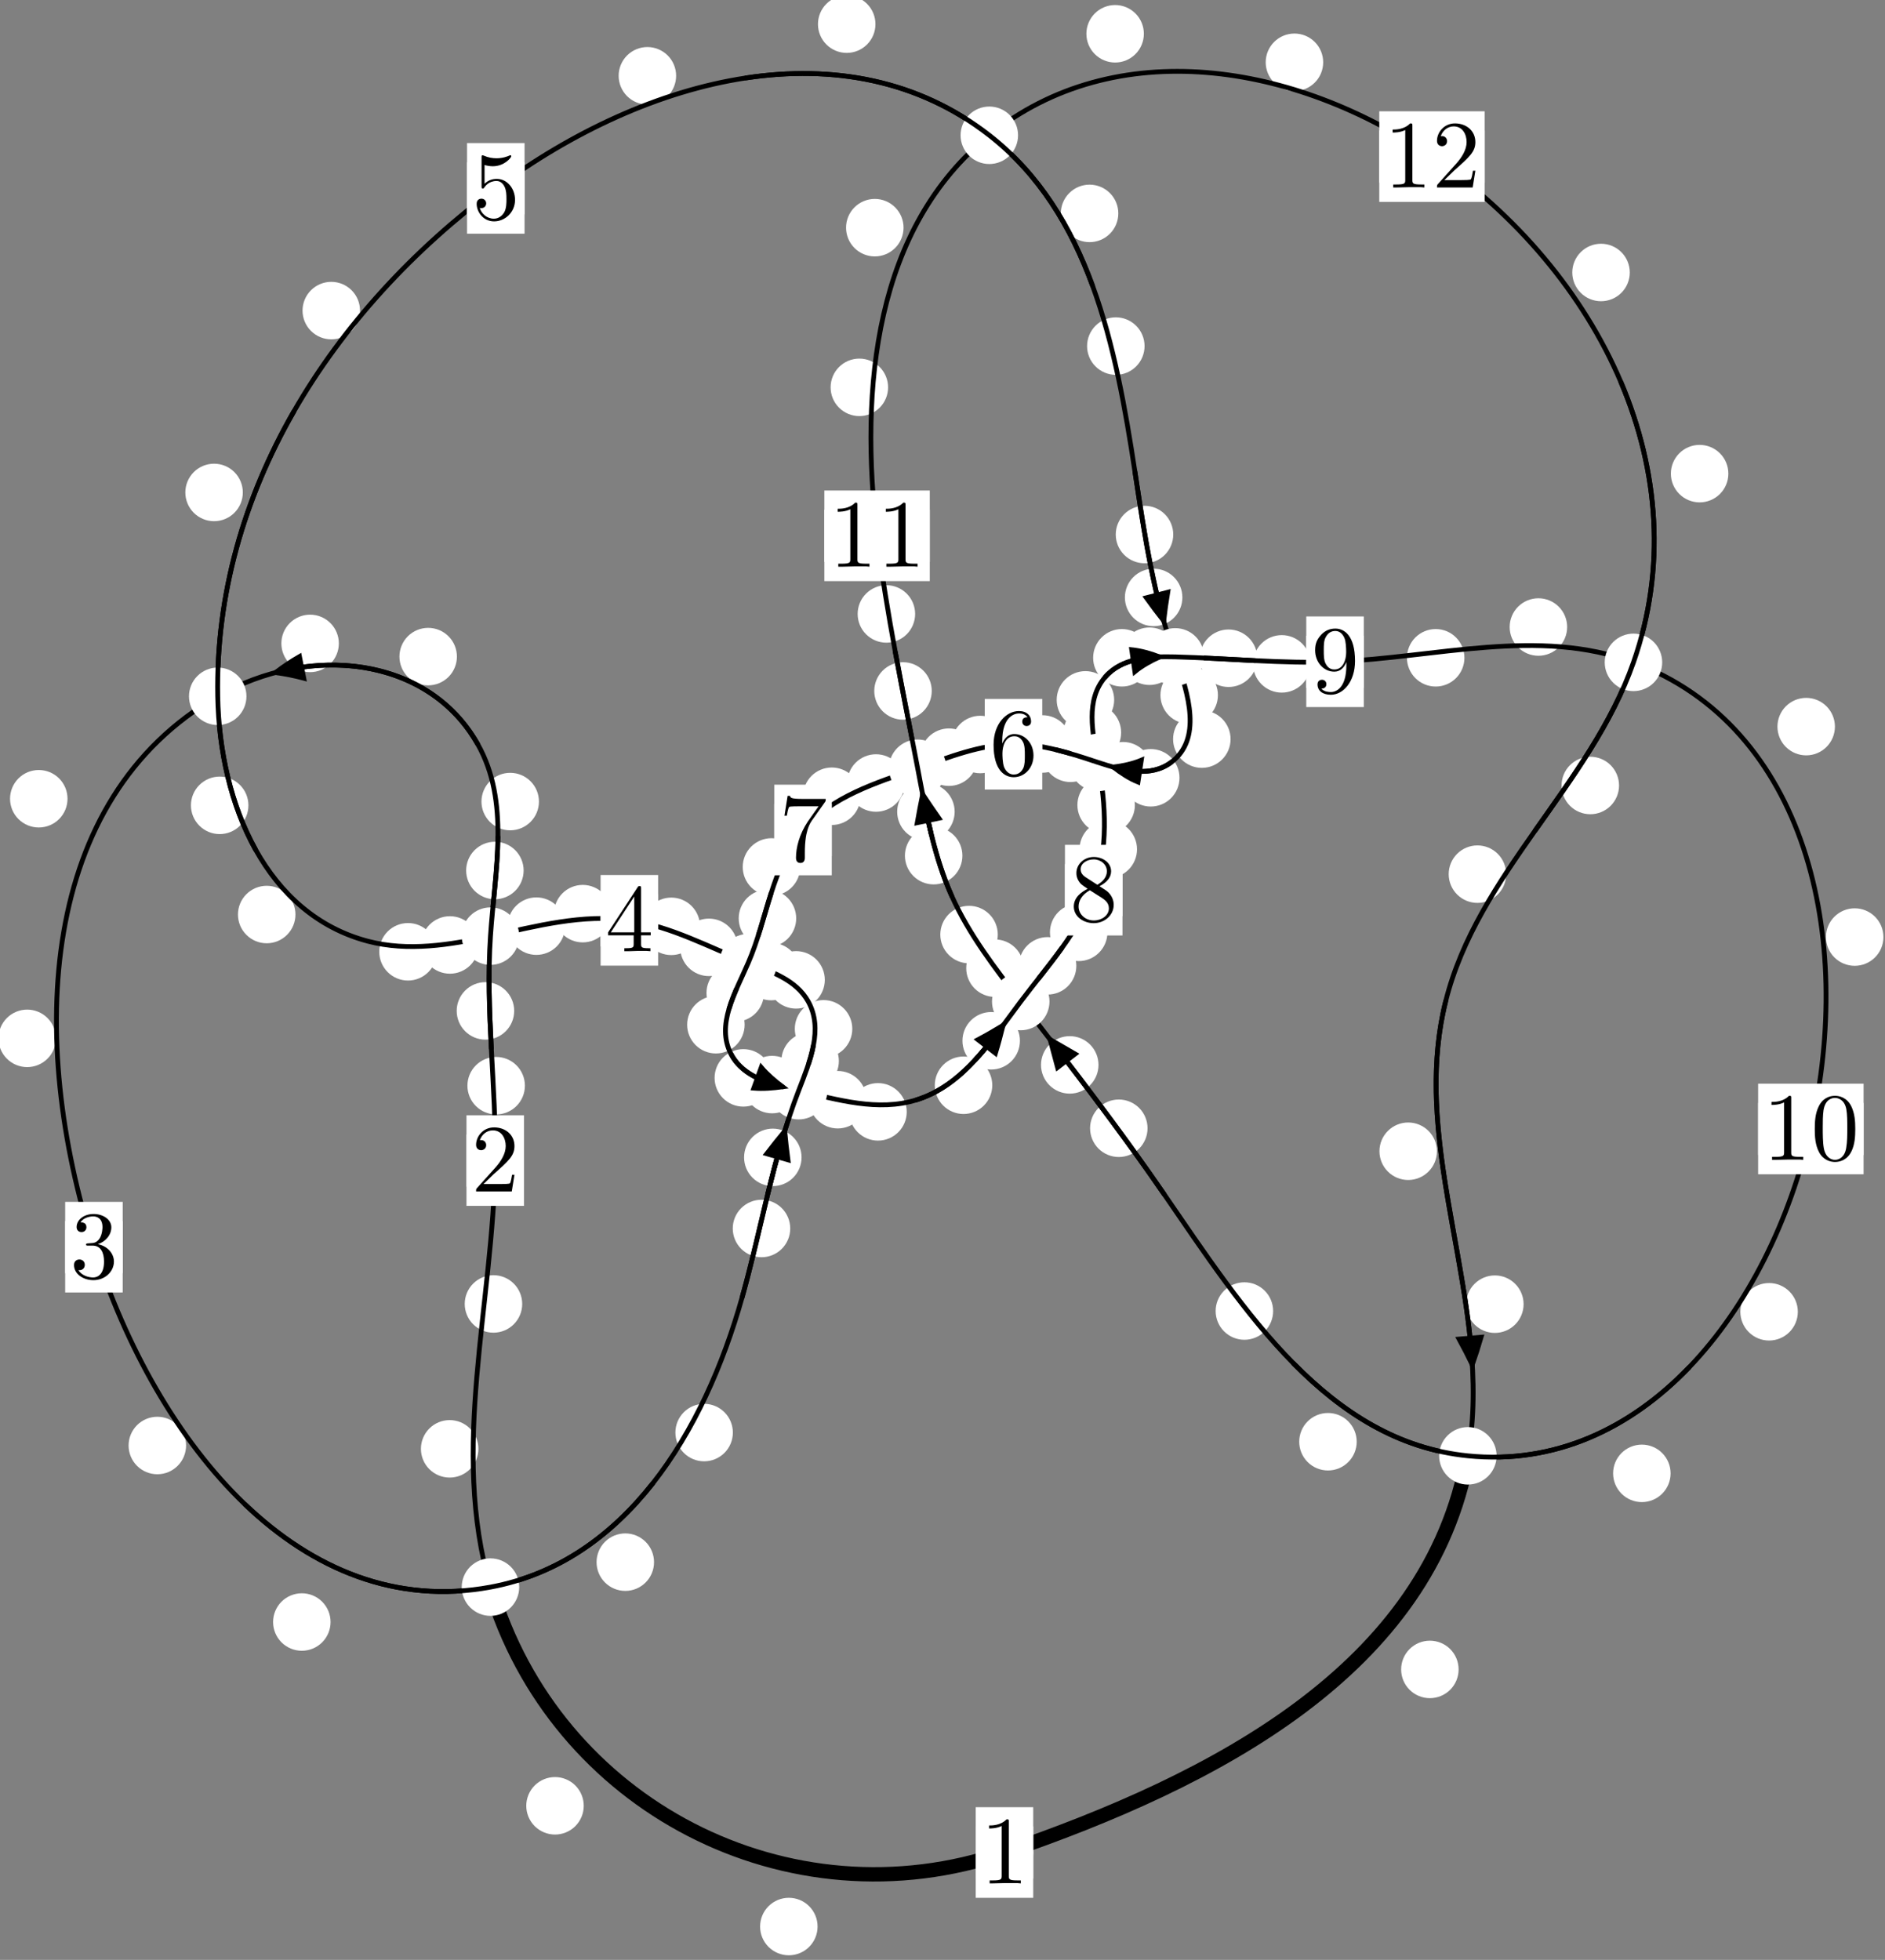 <?xml version="1.0"?>
<!-- Created by MetaPost 1.999 on 2021.07.06:0011 -->
<svg version="1.1" xmlns="http://www.w3.org/2000/svg" xmlns:xlink="http://www.w3.org/1999/xlink" width="196.005" height="203.754" viewBox="0 0 196.005 203.754">
<rect x="0" y="0" width="196.005" height="203.754" fill="#808080" stroke="none"/>
<!-- Original BoundingBox: -51.162109 -38.277420 144.842484 165.477036 -->
  <defs>
    <g transform="scale(0.01,0.01)" id="GLYPHcmr10_48">
      <path style="fill-rule: evenodd;" d="M460 -320C460 -400,455 -480,420 -554C374 -650,292 -666,250 -666C190 -666,117 -640,76 -547C44 -478,39 -400,39 -320C39 -245,43 -155,84 -79C127 2,200 22,249 22C303 22,379 1,423 -94C455 -163,460 -241,460 -320M249 -0C210 -0,151 -25,133 -121C122 -181,122 -273,122 -332C122 -396,122 -462,130 -516C149 -635,224 -644,249 -644C282 -644,348 -626,367 -527C377 -471,377 -395,377 -332C377 -257,377 -189,366 -125C351 -30,294 -0,249 -0"></path>
    </g>
    <g transform="scale(0.01,0.01)" id="GLYPHcmr10_49">
      <path style="fill-rule: evenodd;" d="M294 -640C294 -664,294 -666,271 -666C209 -602,121 -602,89 -602L89 -571C109 -571,168 -571,220 -597L220 -79C220 -43,217 -31,127 -31L95 -31L95 -0L257 -0L130 -3L217 -3L257 -3L297 -3L384 -3L419 -0L419 -31L387 -31C297 -31,294 -42,294 -79"></path>
    </g>
    <g transform="scale(0.01,0.01)" id="GLYPHcmr10_50">
      <path style="fill-rule: evenodd;" d="M127 -77L233 -180C389 -318,449 -372,449 -472C449 -586,359 -666,237 -666C124 -666,50 -574,50 -485C50 -429,100 -429,103 -429C120 -429,155 -441,155 -482C155 -508,137 -534,102 -534C94 -534,92 -534,89 -533C112 -598,166 -635,224 -635C315 -635,358 -554,358 -472C358 -392,308 -313,253 -251L61 -37C50 -26,50 -24,50 -0L421 -0L449 -174L424 -174C419 -144,412 -100,402 -85C395 -77,329 -77,307 -77"></path>
    </g>
    <g transform="scale(0.01,0.01)" id="GLYPHcmr10_51">
      <path style="fill-rule: evenodd;" d="M290 -352C372 -379,430 -449,430 -528C430 -610,342 -666,246 -666C145 -666,69 -606,69 -530C69 -497,91 -478,120 -478C151 -478,171 -500,171 -529C171 -579,124 -579,109 -579C140 -628,206 -641,242 -641C283 -641,338 -619,338 -529C338 -517,336 -459,310 -415C280 -367,246 -364,221 -363C213 -362,189 -360,182 -360C174 -359,167 -358,167 -348C167 -337,174 -337,191 -337L235 -337C317 -337,354 -269,354 -171C354 -35,285 -6,241 -6C198 -6,123 -23,88 -82C123 -77,154 -99,154 -137C154 -173,127 -193,98 -193C74 -193,42 -179,42 -135C42 -44,135 22,244 22C366 22,457 -69,457 -171C457 -253,394 -331,290 -352"></path>
    </g>
    <g transform="scale(0.01,0.01)" id="GLYPHcmr10_52">
      <path style="fill-rule: evenodd;" d="M294 -165L294 -78C294 -42,292 -31,218 -31L197 -31L197 -0L332 -0L238 -3L290 -3L332 -3L374 -3L427 -3L468 -0L468 -31L447 -31C373 -31,371 -42,371 -78L371 -165L471 -165L471 -196L371 -196L371 -651C371 -671,371 -677,355 -677C346 -677,343 -677,335 -665L28 -196L28 -165M300 -196L56 -196L300 -569"></path>
    </g>
    <g transform="scale(0.01,0.01)" id="GLYPHcmr10_53">
      <path style="fill-rule: evenodd;" d="M449 -201C449 -320,367 -420,259 -420C211 -420,168 -404,132 -369L132 -564C152 -558,185 -551,217 -551C340 -551,410 -642,410 -655C410 -661,407 -666,400 -666C399 -666,397 -666,392 -663C372 -654,323 -634,256 -634C216 -634,170 -641,123 -662C115 -665,113 -665,111 -665C101 -665,101 -657,101 -641L101 -345C101 -327,101 -319,115 -319C122 -319,124 -322,128 -328C139 -344,176 -398,257 -398C309 -398,334 -352,342 -334C358 -297,360 -258,360 -208C360 -173,360 -113,336 -71C312 -32,275 -6,229 -6C156 -6,99 -59,82 -118C85 -117,88 -116,99 -116C132 -116,149 -141,149 -165C149 -189,132 -214,99 -214C85 -214,50 -207,50 -161C50 -75,119 22,231 22C347 22,449 -74,449 -201"></path>
    </g>
    <g transform="scale(0.01,0.01)" id="GLYPHcmr10_54">
      <path style="fill-rule: evenodd;" d="M132 -328L132 -352C132 -605,256 -641,307 -641C331 -641,373 -635,395 -601C380 -601,340 -601,340 -556C340 -525,364 -510,386 -510C402 -510,432 -519,432 -558C432 -618,388 -666,305 -666C177 -666,42 -537,42 -316C42 -49,158 22,251 22C362 22,457 -72,457 -204C457 -331,368 -427,257 -427C189 -427,152 -376,132 -328M251 -6C188 -6,158 -66,152 -81C134 -128,134 -208,134 -226C134 -304,166 -404,256 -404C272 -404,318 -404,349 -342C367 -305,367 -254,367 -205C367 -157,367 -107,350 -71C320 -11,274 -6,251 -6"></path>
    </g>
    <g transform="scale(0.01,0.01)" id="GLYPHcmr10_55">
      <path style="fill-rule: evenodd;" d="M476 -609C485 -621,485 -623,485 -644L242 -644C120 -644,118 -657,114 -676L89 -676L56 -470L81 -470C84 -486,93 -549,106 -561C113 -567,191 -567,204 -567L411 -567C400 -551,321 -442,299 -409C209 -274,176 -135,176 -33C176 -23,176 22,222 22C268 22,268 -23,268 -33L268 -84C268 -139,271 -194,279 -248C283 -271,297 -357,341 -419"></path>
    </g>
    <g transform="scale(0.01,0.01)" id="GLYPHcmr10_56">
      <path style="fill-rule: evenodd;" d="M163 -457C117 -487,113 -521,113 -538C113 -599,178 -641,249 -641C322 -641,386 -589,386 -517C386 -460,347 -412,287 -377M309 -362C381 -399,430 -451,430 -517C430 -609,341 -666,250 -666C150 -666,69 -592,69 -499C69 -481,71 -436,113 -389C124 -377,161 -352,186 -335C128 -306,42 -250,42 -151C42 -45,144 22,249 22C362 22,457 -61,457 -168C457 -204,446 -249,408 -291C389 -312,373 -322,309 -362M209 -320L332 -242C360 -223,407 -193,407 -132C407 -58,332 -6,250 -6C164 -6,92 -68,92 -151C92 -209,124 -273,209 -320"></path>
    </g>
    <g transform="scale(0.01,0.01)" id="GLYPHcmr10_57">
      <path style="fill-rule: evenodd;" d="M367 -318L367 -286C367 -52,263 -6,205 -6C188 -6,134 -8,107 -42C151 -42,159 -71,159 -88C159 -119,135 -134,113 -134C97 -134,67 -125,67 -86C67 -19,121 22,206 22C335 22,457 -114,457 -329C457 -598,342 -666,253 -666C198 -666,149 -648,106 -603C65 -558,42 -516,42 -441C42 -316,130 -218,242 -218C303 -218,344 -260,367 -318M243 -241C227 -241,181 -241,150 -304C132 -341,132 -391,132 -440C132 -494,132 -541,153 -578C180 -628,218 -641,253 -641C299 -641,332 -607,349 -562C361 -530,365 -467,365 -421C365 -338,331 -241,243 -241"></path>
    </g>
  </defs>
  <path d="M85.013 200.289C85.013 199.496,84.699 198.736,84.138 198.175C83.578 197.615,82.817 197.3,82.025 197.3C81.232 197.3,80.472 197.615,79.911 198.175C79.351 198.736,79.036 199.496,79.036 200.289C79.036 201.081,79.351 201.842,79.911 202.402C80.472 202.962,81.232 203.277,82.025 203.277C82.817 203.277,83.578 202.962,84.138 202.402C84.699 201.842,85.013 201.081,85.013 200.289Z" style="fill: rgb(100%,100%,100%);stroke: none;"></path>
  <path d="M107.435 192.592C107.435 191.799,107.12 191.039,106.56 190.478C105.999 189.918,105.239 189.603,104.447 189.603C103.654 189.603,102.894 189.918,102.333 190.478C101.773 191.039,101.458 191.799,101.458 192.592C101.458 193.384,101.773 194.144,102.333 194.705C102.894 195.265,103.654 195.58,104.447 195.58C105.239 195.58,105.999 195.265,106.56 194.705C107.12 194.144,107.435 193.384,107.435 192.592Z" style="fill: rgb(100%,100%,100%);stroke: none;"></path>
  <path d="M49.746 150.624C49.746 149.832,49.431 149.071,48.87 148.511C48.31 147.951,47.55 147.636,46.757 147.636C45.964 147.636,45.204 147.951,44.644 148.511C44.083 149.071,43.768 149.832,43.768 150.624C43.768 151.417,44.083 152.177,44.644 152.738C45.204 153.298,45.964 153.613,46.757 153.613C47.55 153.613,48.31 153.298,48.87 152.738C49.431 152.177,49.746 151.417,49.746 150.624Z" style="fill: rgb(100%,100%,100%);stroke: none;"></path>
  <path d="M60.699 187.737C60.699 186.944,60.384 186.184,59.824 185.623C59.263 185.063,58.503 184.748,57.711 184.748C56.918 184.748,56.158 185.063,55.597 185.623C55.037 186.184,54.722 186.944,54.722 187.737C54.722 188.529,55.037 189.289,55.597 189.85C56.158 190.41,56.918 190.725,57.711 190.725C58.503 190.725,59.263 190.41,59.824 189.85C60.384 189.289,60.699 188.529,60.699 187.737Z" style="fill: rgb(100%,100%,100%);stroke: none;"></path>
  <path d="M54.581 112.87C54.581 112.078,54.266 111.318,53.705 110.757C53.145 110.197,52.385 109.882,51.592 109.882C50.799 109.882,50.039 110.197,49.479 110.757C48.918 111.318,48.603 112.078,48.603 112.87C48.603 113.663,48.918 114.423,49.479 114.984C50.039 115.544,50.799 115.859,51.592 115.859C52.385 115.859,53.145 115.544,53.705 114.984C54.266 114.423,54.581 113.663,54.581 112.87Z" style="fill: rgb(100%,100%,100%);stroke: none;"></path>
  <path d="M54.3 135.561C54.3 134.768,53.985 134.008,53.425 133.448C52.864 132.887,52.104 132.572,51.311 132.572C50.519 132.572,49.758 132.887,49.198 133.448C48.637 134.008,48.323 134.768,48.323 135.561C48.323 136.354,48.637 137.114,49.198 137.674C49.758 138.235,50.519 138.55,51.311 138.55C52.104 138.55,52.864 138.235,53.425 137.674C53.985 137.114,54.3 136.354,54.3 135.561Z" style="fill: rgb(100%,100%,100%);stroke: none;"></path>
  <path d="M54.448 90.499C54.448 89.706,54.133 88.946,53.573 88.385C53.012 87.825,52.252 87.51,51.459 87.51C50.667 87.51,49.906 87.825,49.346 88.385C48.785 88.946,48.471 89.706,48.471 90.499C48.471 91.291,48.785 92.052,49.346 92.612C49.906 93.173,50.667 93.487,51.459 93.487C52.252 93.487,53.012 93.173,53.573 92.612C54.133 92.052,54.448 91.291,54.448 90.499Z" style="fill: rgb(100%,100%,100%);stroke: none;"></path>
  <path d="M53.466 105.095C53.466 104.302,53.151 103.542,52.59 102.982C52.03 102.421,51.27 102.106,50.477 102.106C49.684 102.106,48.924 102.421,48.364 102.982C47.803 103.542,47.488 104.302,47.488 105.095C47.488 105.888,47.803 106.648,48.364 107.208C48.924 107.769,49.684 108.084,50.477 108.084C51.27 108.084,52.03 107.769,52.59 107.208C53.151 106.648,53.466 105.888,53.466 105.095Z" style="fill: rgb(100%,100%,100%);stroke: none;"></path>
  <path d="M47.511 68.262C47.511 67.47,47.196 66.709,46.636 66.149C46.075 65.588,45.315 65.274,44.522 65.274C43.73 65.274,42.97 65.588,42.409 66.149C41.849 66.709,41.534 67.47,41.534 68.262C41.534 69.055,41.849 69.815,42.409 70.376C42.97 70.936,43.73 71.251,44.522 71.251C45.315 71.251,46.075 70.936,46.636 70.376C47.196 69.815,47.511 69.055,47.511 68.262Z" style="fill: rgb(100%,100%,100%);stroke: none;"></path>
  <path d="M56.041 83.334C56.041 82.541,55.726 81.781,55.165 81.22C54.605 80.66,53.845 80.345,53.052 80.345C52.259 80.345,51.499 80.66,50.939 81.22C50.378 81.781,50.063 82.541,50.063 83.334C50.063 84.126,50.378 84.886,50.939 85.447C51.499 86.007,52.259 86.322,53.052 86.322C53.845 86.322,54.605 86.007,55.165 85.447C55.726 84.886,56.041 84.126,56.041 83.334Z" style="fill: rgb(100%,100%,100%);stroke: none;"></path>
  <path d="M7.021 83.04C7.021 82.247,6.706 81.487,6.146 80.926C5.585 80.366,4.825 80.051,4.032 80.051C3.24 80.051,2.479 80.366,1.919 80.926C1.358 81.487,1.044 82.247,1.044 83.04C1.044 83.832,1.358 84.593,1.919 85.153C2.479 85.714,3.24 86.028,4.032 86.028C4.825 86.028,5.585 85.714,6.146 85.153C6.706 84.593,7.021 83.832,7.021 83.04Z" style="fill: rgb(100%,100%,100%);stroke: none;"></path>
  <path d="M35.234 66.891C35.234 66.098,34.919 65.338,34.359 64.778C33.798 64.217,33.038 63.902,32.246 63.902C31.453 63.902,30.693 64.217,30.132 64.778C29.572 65.338,29.257 66.098,29.257 66.891C29.257 67.684,29.572 68.444,30.132 69.004C30.693 69.565,31.453 69.88,32.246 69.88C33.038 69.88,33.798 69.565,34.359 69.004C34.919 68.444,35.234 67.684,35.234 66.891Z" style="fill: rgb(100%,100%,100%);stroke: none;"></path>
  <path d="M19.349 150.279C19.349 149.486,19.034 148.726,18.473 148.166C17.913 147.605,17.153 147.29,16.36 147.29C15.567 147.29,14.807 147.605,14.247 148.166C13.686 148.726,13.371 149.486,13.371 150.279C13.371 151.072,13.686 151.832,14.247 152.392C14.807 152.953,15.567 153.268,16.36 153.268C17.153 153.268,17.913 152.953,18.473 152.392C19.034 151.832,19.349 151.072,19.349 150.279Z" style="fill: rgb(100%,100%,100%);stroke: none;"></path>
  <path d="M5.815 107.95C5.815 107.157,5.5 106.397,4.94 105.837C4.379 105.276,3.619 104.961,2.827 104.961C2.034 104.961,1.274 105.276,0.713 105.837C0.153 106.397,-0.162 107.157,-0.162 107.95C-0.162 108.743,0.153 109.503,0.713 110.063C1.274 110.624,2.034 110.939,2.827 110.939C3.619 110.939,4.379 110.624,4.94 110.063C5.5 109.503,5.815 108.743,5.815 107.95Z" style="fill: rgb(100%,100%,100%);stroke: none;"></path>
  <path d="M68.008 162.406C68.008 161.613,67.693 160.853,67.133 160.293C66.572 159.732,65.812 159.417,65.019 159.417C64.227 159.417,63.467 159.732,62.906 160.293C62.346 160.853,62.031 161.613,62.031 162.406C62.031 163.199,62.346 163.959,62.906 164.519C63.467 165.08,64.227 165.395,65.019 165.395C65.812 165.395,66.572 165.08,67.133 164.519C67.693 163.959,68.008 163.199,68.008 162.406Z" style="fill: rgb(100%,100%,100%);stroke: none;"></path>
  <path d="M34.373 168.629C34.373 167.837,34.058 167.077,33.498 166.516C32.938 165.956,32.177 165.641,31.385 165.641C30.592 165.641,29.832 165.956,29.271 166.516C28.711 167.077,28.396 167.837,28.396 168.629C28.396 169.422,28.711 170.182,29.271 170.743C29.832 171.303,30.592 171.618,31.385 171.618C32.177 171.618,32.938 171.303,33.498 170.743C34.058 170.182,34.373 169.422,34.373 168.629Z" style="fill: rgb(100%,100%,100%);stroke: none;"></path>
  <path d="M82.17 127.717C82.17 126.925,81.855 126.164,81.295 125.604C80.734 125.043,79.974 124.729,79.182 124.729C78.389 124.729,77.629 125.043,77.068 125.604C76.508 126.164,76.193 126.925,76.193 127.717C76.193 128.51,76.508 129.27,77.068 129.831C77.629 130.391,78.389 130.706,79.182 130.706C79.974 130.706,80.734 130.391,81.295 129.831C81.855 129.27,82.17 128.51,82.17 127.717Z" style="fill: rgb(100%,100%,100%);stroke: none;"></path>
  <path d="M76.205 148.933C76.205 148.141,75.89 147.38,75.33 146.82C74.769 146.259,74.009 145.945,73.216 145.945C72.424 145.945,71.663 146.259,71.103 146.82C70.542 147.38,70.228 148.141,70.228 148.933C70.228 149.726,70.542 150.486,71.103 151.047C71.663 151.607,72.424 151.922,73.216 151.922C74.009 151.922,74.769 151.607,75.33 151.047C75.89 150.486,76.205 149.726,76.205 148.933Z" style="fill: rgb(100%,100%,100%);stroke: none;"></path>
  <path d="M87.227 110.305C87.227 109.513,86.912 108.752,86.352 108.192C85.791 107.632,85.031 107.317,84.238 107.317C83.446 107.317,82.686 107.632,82.125 108.192C81.565 108.752,81.25 109.513,81.25 110.305C81.25 111.098,81.565 111.858,82.125 112.419C82.686 112.979,83.446 113.294,84.238 113.294C85.031 113.294,85.791 112.979,86.352 112.419C86.912 111.858,87.227 111.098,87.227 110.305Z" style="fill: rgb(100%,100%,100%);stroke: none;"></path>
  <path d="M83.348 120.324C83.348 119.531,83.033 118.771,82.472 118.21C81.912 117.65,81.152 117.335,80.359 117.335C79.566 117.335,78.806 117.65,78.245 118.21C77.685 118.771,77.37 119.531,77.37 120.324C77.37 121.116,77.685 121.876,78.245 122.437C78.806 122.997,79.566 123.312,80.359 123.312C81.152 123.312,81.912 122.997,82.472 122.437C83.033 121.876,83.348 121.116,83.348 120.324Z" style="fill: rgb(100%,100%,100%);stroke: none;"></path>
  <path d="M85.765 101.87C85.765 101.077,85.45 100.317,84.89 99.756C84.329 99.196,83.569 98.881,82.776 98.881C81.984 98.881,81.224 99.196,80.663 99.756C80.103 100.317,79.788 101.077,79.788 101.87C79.788 102.662,80.103 103.422,80.663 103.983C81.224 104.543,81.984 104.858,82.776 104.858C83.569 104.858,84.329 104.543,84.89 103.983C85.45 103.422,85.765 102.662,85.765 101.87Z" style="fill: rgb(100%,100%,100%);stroke: none;"></path>
  <path d="M88.623 106.96C88.623 106.167,88.308 105.407,87.747 104.846C87.187 104.286,86.427 103.971,85.634 103.971C84.841 103.971,84.081 104.286,83.521 104.846C82.96 105.407,82.645 106.167,82.645 106.96C82.645 107.752,82.96 108.513,83.521 109.073C84.081 109.634,84.841 109.949,85.634 109.949C86.427 109.949,87.187 109.634,87.747 109.073C88.308 108.513,88.623 107.752,88.623 106.96Z" style="fill: rgb(100%,100%,100%);stroke: none;"></path>
  <path d="M76.704 98.489C76.704 97.696,76.389 96.936,75.828 96.376C75.268 95.815,74.508 95.5,73.715 95.5C72.922 95.5,72.162 95.815,71.602 96.376C71.041 96.936,70.726 97.696,70.726 98.489C70.726 99.282,71.041 100.042,71.602 100.602C72.162 101.163,72.922 101.478,73.715 101.478C74.508 101.478,75.268 101.163,75.828 100.602C76.389 100.042,76.704 99.282,76.704 98.489Z" style="fill: rgb(100%,100%,100%);stroke: none;"></path>
  <path d="M83.178 101.006C83.178 100.214,82.863 99.453,82.303 98.893C81.742 98.332,80.982 98.018,80.19 98.018C79.397 98.018,78.637 98.332,78.076 98.893C77.516 99.453,77.201 100.214,77.201 101.006C77.201 101.799,77.516 102.559,78.076 103.12C78.637 103.68,79.397 103.995,80.19 103.995C80.982 103.995,81.742 103.68,82.303 103.12C82.863 102.559,83.178 101.799,83.178 101.006Z" style="fill: rgb(100%,100%,100%);stroke: none;"></path>
  <path d="M63.583 94.985C63.583 94.193,63.268 93.432,62.707 92.872C62.147 92.311,61.387 91.997,60.594 91.997C59.801 91.997,59.041 92.311,58.481 92.872C57.92 93.432,57.605 94.193,57.605 94.985C57.605 95.778,57.92 96.538,58.481 97.099C59.041 97.659,59.801 97.974,60.594 97.974C61.387 97.974,62.147 97.659,62.707 97.099C63.268 96.538,63.583 95.778,63.583 94.985Z" style="fill: rgb(100%,100%,100%);stroke: none;"></path>
  <path d="M72.789 96.304C72.789 95.511,72.474 94.751,71.914 94.19C71.353 93.63,70.593 93.315,69.8 93.315C69.008 93.315,68.247 93.63,67.687 94.19C67.126 94.751,66.811 95.511,66.811 96.304C66.811 97.096,67.126 97.856,67.687 98.417C68.247 98.977,69.008 99.292,69.8 99.292C70.593 99.292,71.353 98.977,71.914 98.417C72.474 97.856,72.789 97.096,72.789 96.304Z" style="fill: rgb(100%,100%,100%);stroke: none;"></path>
  <path d="M49.772 98.24C49.772 97.448,49.457 96.687,48.897 96.127C48.336 95.566,47.576 95.251,46.783 95.251C45.991 95.251,45.23 95.566,44.67 96.127C44.11 96.687,43.795 97.448,43.795 98.24C43.795 99.033,44.11 99.793,44.67 100.354C45.23 100.914,45.991 101.229,46.783 101.229C47.576 101.229,48.336 100.914,48.897 100.354C49.457 99.793,49.772 99.033,49.772 98.24Z" style="fill: rgb(100%,100%,100%);stroke: none;"></path>
  <path d="M58.762 96.284C58.762 95.491,58.447 94.731,57.886 94.171C57.326 93.61,56.566 93.295,55.773 93.295C54.98 93.295,54.22 93.61,53.66 94.171C53.099 94.731,52.784 95.491,52.784 96.284C52.784 97.077,53.099 97.837,53.66 98.397C54.22 98.958,54.98 99.273,55.773 99.273C56.566 99.273,57.326 98.958,57.886 98.397C58.447 97.837,58.762 97.077,58.762 96.284Z" style="fill: rgb(100%,100%,100%);stroke: none;"></path>
  <path d="M30.721 95.077C30.721 94.284,30.406 93.524,29.845 92.964C29.285 92.403,28.525 92.088,27.732 92.088C26.939 92.088,26.179 92.403,25.619 92.964C25.058 93.524,24.743 94.284,24.743 95.077C24.743 95.87,25.058 96.63,25.619 97.19C26.179 97.751,26.939 98.066,27.732 98.066C28.525 98.066,29.285 97.751,29.845 97.19C30.406 96.63,30.721 95.87,30.721 95.077Z" style="fill: rgb(100%,100%,100%);stroke: none;"></path>
  <path d="M45.415 98.951C45.415 98.158,45.1 97.398,44.539 96.837C43.979 96.277,43.218 95.962,42.426 95.962C41.633 95.962,40.873 96.277,40.312 96.837C39.752 97.398,39.437 98.158,39.437 98.951C39.437 99.743,39.752 100.504,40.312 101.064C40.873 101.625,41.633 101.94,42.426 101.94C43.218 101.94,43.979 101.625,44.539 101.064C45.1 100.504,45.415 99.743,45.415 98.951Z" style="fill: rgb(100%,100%,100%);stroke: none;"></path>
  <path d="M25.249 51.196C25.249 50.404,24.934 49.643,24.373 49.083C23.813 48.522,23.053 48.208,22.26 48.208C21.467 48.208,20.707 48.522,20.147 49.083C19.586 49.643,19.271 50.404,19.271 51.196C19.271 51.989,19.586 52.749,20.147 53.31C20.707 53.87,21.467 54.185,22.26 54.185C23.053 54.185,23.813 53.87,24.373 53.31C24.934 52.749,25.249 51.989,25.249 51.196Z" style="fill: rgb(100%,100%,100%);stroke: none;"></path>
  <path d="M25.831 83.726C25.831 82.933,25.516 82.173,24.955 81.613C24.395 81.052,23.635 80.737,22.842 80.737C22.049 80.737,21.289 81.052,20.729 81.613C20.168 82.173,19.853 82.933,19.853 83.726C19.853 84.519,20.168 85.279,20.729 85.839C21.289 86.4,22.049 86.715,22.842 86.715C23.635 86.715,24.395 86.4,24.955 85.839C25.516 85.279,25.831 84.519,25.831 83.726Z" style="fill: rgb(100%,100%,100%);stroke: none;"></path>
  <path d="M70.305 7.88C70.305 7.087,69.99 6.327,69.43 5.766C68.869 5.206,68.109 4.891,67.317 4.891C66.524 4.891,65.764 5.206,65.203 5.766C64.643 6.327,64.328 7.087,64.328 7.88C64.328 8.672,64.643 9.432,65.203 9.993C65.764 10.553,66.524 10.868,67.317 10.868C68.109 10.868,68.869 10.553,69.43 9.993C69.99 9.432,70.305 8.672,70.305 7.88Z" style="fill: rgb(100%,100%,100%);stroke: none;"></path>
  <path d="M37.436 32.29C37.436 31.497,37.121 30.737,36.561 30.177C36 29.616,35.24 29.301,34.447 29.301C33.655 29.301,32.894 29.616,32.334 30.177C31.773 30.737,31.458 31.497,31.458 32.29C31.458 33.083,31.773 33.843,32.334 34.403C32.894 34.964,33.655 35.279,34.447 35.279C35.24 35.279,36 34.964,36.561 34.403C37.121 33.843,37.436 33.083,37.436 32.29Z" style="fill: rgb(100%,100%,100%);stroke: none;"></path>
  <path d="M116.284 22.186C116.284 21.394,115.969 20.633,115.409 20.073C114.848 19.512,114.088 19.197,113.295 19.197C112.503 19.197,111.742 19.512,111.182 20.073C110.621 20.633,110.306 21.394,110.306 22.186C110.306 22.979,110.621 23.739,111.182 24.3C111.742 24.86,112.503 25.175,113.295 25.175C114.088 25.175,114.848 24.86,115.409 24.3C115.969 23.739,116.284 22.979,116.284 22.186Z" style="fill: rgb(100%,100%,100%);stroke: none;"></path>
  <path d="M91.031 2.512C91.031 1.719,90.716 0.959,90.155 0.398C89.595 -0.162,88.835 -0.477,88.042 -0.477C87.249 -0.477,86.489 -0.162,85.929 0.398C85.368 0.959,85.053 1.719,85.053 2.512C85.053 3.304,85.368 4.065,85.929 4.625C86.489 5.186,87.249 5.5,88.042 5.5C88.835 5.5,89.595 5.186,90.155 4.625C90.716 4.065,91.031 3.304,91.031 2.512Z" style="fill: rgb(100%,100%,100%);stroke: none;"></path>
  <path d="M121.995 55.571C121.995 54.778,121.68 54.018,121.12 53.457C120.559 52.897,119.799 52.582,119.006 52.582C118.214 52.582,117.453 52.897,116.893 53.457C116.332 54.018,116.017 54.778,116.017 55.571C116.017 56.363,116.332 57.123,116.893 57.684C117.453 58.244,118.214 58.559,119.006 58.559C119.799 58.559,120.559 58.244,121.12 57.684C121.68 57.123,121.995 56.363,121.995 55.571Z" style="fill: rgb(100%,100%,100%);stroke: none;"></path>
  <path d="M119.014 35.98C119.014 35.187,118.699 34.427,118.138 33.866C117.578 33.306,116.818 32.991,116.025 32.991C115.232 32.991,114.472 33.306,113.912 33.866C113.351 34.427,113.036 35.187,113.036 35.98C113.036 36.772,113.351 37.533,113.912 38.093C114.472 38.654,115.232 38.969,116.025 38.969C116.818 38.969,117.578 38.654,118.138 38.093C118.699 37.533,119.014 36.772,119.014 35.98Z" style="fill: rgb(100%,100%,100%);stroke: none;"></path>
  <path d="M126.641 72.267C126.641 71.475,126.326 70.714,125.766 70.154C125.205 69.593,124.445 69.278,123.652 69.278C122.86 69.278,122.1 69.593,121.539 70.154C120.979 70.714,120.664 71.475,120.664 72.267C120.664 73.06,120.979 73.82,121.539 74.381C122.1 74.941,122.86 75.256,123.652 75.256C124.445 75.256,125.205 74.941,125.766 74.381C126.326 73.82,126.641 73.06,126.641 72.267Z" style="fill: rgb(100%,100%,100%);stroke: none;"></path>
  <path d="M122.946 62.111C122.946 61.318,122.631 60.558,122.07 59.997C121.51 59.437,120.75 59.122,119.957 59.122C119.164 59.122,118.404 59.437,117.844 59.997C117.283 60.558,116.968 61.318,116.968 62.111C116.968 62.903,117.283 63.663,117.844 64.224C118.404 64.784,119.164 65.099,119.957 65.099C120.75 65.099,121.51 64.784,122.07 64.224C122.631 63.663,122.946 62.903,122.946 62.111Z" style="fill: rgb(100%,100%,100%);stroke: none;"></path>
  <path d="M122.645 80.861C122.645 80.069,122.33 79.309,121.769 78.748C121.209 78.188,120.449 77.873,119.656 77.873C118.863 77.873,118.103 78.188,117.543 78.748C116.982 79.309,116.667 80.069,116.667 80.861C116.667 81.654,116.982 82.414,117.543 82.975C118.103 83.535,118.863 83.85,119.656 83.85C120.449 83.85,121.209 83.535,121.769 82.975C122.33 82.414,122.645 81.654,122.645 80.861Z" style="fill: rgb(100%,100%,100%);stroke: none;"></path>
  <path d="M127.957 76.84C127.957 76.048,127.642 75.288,127.081 74.727C126.521 74.167,125.761 73.852,124.968 73.852C124.175 73.852,123.415 74.167,122.855 74.727C122.294 75.288,121.979 76.048,121.979 76.84C121.979 77.633,122.294 78.393,122.855 78.954C123.415 79.514,124.175 79.829,124.968 79.829C125.761 79.829,126.521 79.514,127.081 78.954C127.642 78.393,127.957 77.633,127.957 76.84Z" style="fill: rgb(100%,100%,100%);stroke: none;"></path>
  <path d="M114.302 78.315C114.302 77.522,113.987 76.762,113.426 76.202C112.866 75.641,112.106 75.326,111.313 75.326C110.52 75.326,109.76 75.641,109.2 76.202C108.639 76.762,108.324 77.522,108.324 78.315C108.324 79.108,108.639 79.868,109.2 80.428C109.76 80.989,110.52 81.304,111.313 81.304C112.106 81.304,112.866 80.989,113.426 80.428C113.987 79.868,114.302 79.108,114.302 78.315Z" style="fill: rgb(100%,100%,100%);stroke: none;"></path>
  <path d="M119.761 80.126C119.761 79.333,119.446 78.573,118.886 78.012C118.325 77.452,117.565 77.137,116.773 77.137C115.98 77.137,115.22 77.452,114.659 78.012C114.099 78.573,113.784 79.333,113.784 80.126C113.784 80.918,114.099 81.678,114.659 82.239C115.22 82.799,115.98 83.114,116.773 83.114C117.565 83.114,118.325 82.799,118.886 82.239C119.446 81.678,119.761 80.918,119.761 80.126Z" style="fill: rgb(100%,100%,100%);stroke: none;"></path>
  <path d="M104.918 77.401C104.918 76.608,104.603 75.848,104.042 75.288C103.482 74.727,102.722 74.412,101.929 74.412C101.136 74.412,100.376 74.727,99.816 75.288C99.255 75.848,98.94 76.608,98.94 77.401C98.94 78.194,99.255 78.954,99.816 79.514C100.376 80.075,101.136 80.39,101.929 80.39C102.722 80.39,103.482 80.075,104.042 79.514C104.603 78.954,104.918 78.194,104.918 77.401Z" style="fill: rgb(100%,100%,100%);stroke: none;"></path>
  <path d="M111.397 77.347C111.397 76.554,111.082 75.794,110.521 75.234C109.961 74.673,109.201 74.358,108.408 74.358C107.615 74.358,106.855 74.673,106.295 75.234C105.734 75.794,105.419 76.554,105.419 77.347C105.419 78.14,105.734 78.9,106.295 79.46C106.855 80.021,107.615 80.336,108.408 80.336C109.201 80.336,109.961 80.021,110.521 79.46C111.082 78.9,111.397 78.14,111.397 77.347Z" style="fill: rgb(100%,100%,100%);stroke: none;"></path>
  <path d="M94.075 81.404C94.075 80.611,93.76 79.851,93.2 79.291C92.639 78.73,91.879 78.415,91.086 78.415C90.294 78.415,89.534 78.73,88.973 79.291C88.413 79.851,88.098 80.611,88.098 81.404C88.098 82.197,88.413 82.957,88.973 83.517C89.534 84.078,90.294 84.393,91.086 84.393C91.879 84.393,92.639 84.078,93.2 83.517C93.76 82.957,94.075 82.197,94.075 81.404Z" style="fill: rgb(100%,100%,100%);stroke: none;"></path>
  <path d="M101.66 78.719C101.66 77.926,101.345 77.166,100.785 76.606C100.224 76.045,99.464 75.73,98.671 75.73C97.879 75.73,97.119 76.045,96.558 76.606C95.998 77.166,95.683 77.926,95.683 78.719C95.683 79.512,95.998 80.272,96.558 80.832C97.119 81.393,97.879 81.708,98.671 81.708C99.464 81.708,100.224 81.393,100.785 80.832C101.345 80.272,101.66 79.512,101.66 78.719Z" style="fill: rgb(100%,100%,100%);stroke: none;"></path>
  <path d="M83.207 90.131C83.207 89.338,82.892 88.578,82.332 88.018C81.771 87.457,81.011 87.142,80.219 87.142C79.426 87.142,78.666 87.457,78.105 88.018C77.545 88.578,77.23 89.338,77.23 90.131C77.23 90.924,77.545 91.684,78.105 92.244C78.666 92.805,79.426 93.12,80.219 93.12C81.011 93.12,81.771 92.805,82.332 92.244C82.892 91.684,83.207 90.924,83.207 90.131Z" style="fill: rgb(100%,100%,100%);stroke: none;"></path>
  <path d="M89.481 82.779C89.481 81.987,89.166 81.227,88.606 80.666C88.045 80.106,87.285 79.791,86.492 79.791C85.7 79.791,84.94 80.106,84.379 80.666C83.819 81.227,83.504 81.987,83.504 82.779C83.504 83.572,83.819 84.332,84.379 84.893C84.94 85.453,85.7 85.768,86.492 85.768C87.285 85.768,88.045 85.453,88.606 84.893C89.166 84.332,89.481 83.572,89.481 82.779Z" style="fill: rgb(100%,100%,100%);stroke: none;"></path>
  <path d="M79.439 103.229C79.439 102.437,79.124 101.677,78.564 101.116C78.003 100.556,77.243 100.241,76.45 100.241C75.658 100.241,74.897 100.556,74.337 101.116C73.776 101.677,73.462 102.437,73.462 103.229C73.462 104.022,73.776 104.782,74.337 105.343C74.897 105.903,75.658 106.218,76.45 106.218C77.243 106.218,78.003 105.903,78.564 105.343C79.124 104.782,79.439 104.022,79.439 103.229Z" style="fill: rgb(100%,100%,100%);stroke: none;"></path>
  <path d="M82.789 95.474C82.789 94.681,82.474 93.921,81.914 93.36C81.353 92.8,80.593 92.485,79.8 92.485C79.008 92.485,78.248 92.8,77.687 93.36C77.127 93.921,76.812 94.681,76.812 95.474C76.812 96.266,77.127 97.027,77.687 97.587C78.248 98.148,79.008 98.462,79.8 98.462C80.593 98.462,81.353 98.148,81.914 97.587C82.474 97.027,82.789 96.266,82.789 95.474Z" style="fill: rgb(100%,100%,100%);stroke: none;"></path>
  <path d="M80.282 112.059C80.282 111.266,79.967 110.506,79.406 109.946C78.846 109.385,78.086 109.07,77.293 109.07C76.5 109.07,75.74 109.385,75.18 109.946C74.619 110.506,74.304 111.266,74.304 112.059C74.304 112.852,74.619 113.612,75.18 114.172C75.74 114.733,76.5 115.048,77.293 115.048C78.086 115.048,78.846 114.733,79.406 114.172C79.967 113.612,80.282 112.852,80.282 112.059Z" style="fill: rgb(100%,100%,100%);stroke: none;"></path>
  <path d="M77.428 106.533C77.428 105.741,77.113 104.981,76.553 104.42C75.992 103.86,75.232 103.545,74.439 103.545C73.647 103.545,72.887 103.86,72.326 104.42C71.766 104.981,71.451 105.741,71.451 106.533C71.451 107.326,71.766 108.086,72.326 108.647C72.887 109.207,73.647 109.522,74.439 109.522C75.232 109.522,75.992 109.207,76.553 108.647C77.113 108.086,77.428 107.326,77.428 106.533Z" style="fill: rgb(100%,100%,100%);stroke: none;"></path>
  <path d="M90.101 114.328C90.101 113.535,89.786 112.775,89.225 112.215C88.665 111.654,87.905 111.339,87.112 111.339C86.319 111.339,85.559 111.654,84.999 112.215C84.438 112.775,84.123 113.535,84.123 114.328C84.123 115.121,84.438 115.881,84.999 116.441C85.559 117.002,86.319 117.317,87.112 117.317C87.905 117.317,88.665 117.002,89.225 116.441C89.786 115.881,90.101 115.121,90.101 114.328Z" style="fill: rgb(100%,100%,100%);stroke: none;"></path>
  <path d="M83.276 112.755C83.276 111.963,82.962 111.202,82.401 110.642C81.841 110.081,81.08 109.767,80.288 109.767C79.495 109.767,78.735 110.081,78.174 110.642C77.614 111.202,77.299 111.963,77.299 112.755C77.299 113.548,77.614 114.308,78.174 114.869C78.735 115.429,79.495 115.744,80.288 115.744C81.08 115.744,81.841 115.429,82.401 114.869C82.962 114.308,83.276 113.548,83.276 112.755Z" style="fill: rgb(100%,100%,100%);stroke: none;"></path>
  <path d="M103.178 112.825C103.178 112.033,102.863 111.272,102.302 110.712C101.742 110.152,100.982 109.837,100.189 109.837C99.396 109.837,98.636 110.152,98.076 110.712C97.515 111.272,97.2 112.033,97.2 112.825C97.2 113.618,97.515 114.378,98.076 114.939C98.636 115.499,99.396 115.814,100.189 115.814C100.982 115.814,101.742 115.499,102.302 114.939C102.863 114.378,103.178 113.618,103.178 112.825Z" style="fill: rgb(100%,100%,100%);stroke: none;"></path>
  <path d="M94.284 115.591C94.284 114.798,93.969 114.038,93.408 113.478C92.848 112.917,92.088 112.602,91.295 112.602C90.502 112.602,89.742 112.917,89.182 113.478C88.621 114.038,88.306 114.798,88.306 115.591C88.306 116.384,88.621 117.144,89.182 117.704C89.742 118.265,90.502 118.58,91.295 118.58C92.088 118.58,92.848 118.265,93.408 117.704C93.969 117.144,94.284 116.384,94.284 115.591Z" style="fill: rgb(100%,100%,100%);stroke: none;"></path>
  <path d="M111.919 100.411C111.919 99.618,111.604 98.858,111.044 98.297C110.484 97.737,109.723 97.422,108.931 97.422C108.138 97.422,107.378 97.737,106.817 98.297C106.257 98.858,105.942 99.618,105.942 100.411C105.942 101.203,106.257 101.963,106.817 102.524C107.378 103.084,108.138 103.399,108.931 103.399C109.723 103.399,110.484 103.084,111.044 102.524C111.604 101.963,111.919 101.203,111.919 100.411Z" style="fill: rgb(100%,100%,100%);stroke: none;"></path>
  <path d="M106.054 108.201C106.054 107.408,105.739 106.648,105.179 106.088C104.618 105.527,103.858 105.212,103.066 105.212C102.273 105.212,101.513 105.527,100.952 106.088C100.392 106.648,100.077 107.408,100.077 108.201C100.077 108.994,100.392 109.754,100.952 110.314C101.513 110.875,102.273 111.19,103.066 111.19C103.858 111.19,104.618 110.875,105.179 110.314C105.739 109.754,106.054 108.994,106.054 108.201Z" style="fill: rgb(100%,100%,100%);stroke: none;"></path>
  <path d="M118.228 88.294C118.228 87.501,117.913 86.741,117.353 86.18C116.792 85.62,116.032 85.305,115.239 85.305C114.447 85.305,113.686 85.62,113.126 86.18C112.566 86.741,112.251 87.501,112.251 88.294C112.251 89.086,112.566 89.847,113.126 90.407C113.686 90.968,114.447 91.283,115.239 91.283C116.032 91.283,116.792 90.968,117.353 90.407C117.913 89.847,118.228 89.086,118.228 88.294Z" style="fill: rgb(100%,100%,100%);stroke: none;"></path>
  <path d="M115.153 96.929C115.153 96.136,114.838 95.376,114.277 94.816C113.717 94.255,112.957 93.94,112.164 93.94C111.371 93.94,110.611 94.255,110.051 94.816C109.49 95.376,109.175 96.136,109.175 96.929C109.175 97.722,109.49 98.482,110.051 99.042C110.611 99.603,111.371 99.918,112.164 99.918C112.957 99.918,113.717 99.603,114.277 99.042C114.838 98.482,115.153 97.722,115.153 96.929Z" style="fill: rgb(100%,100%,100%);stroke: none;"></path>
  <path d="M116.577 76.158C116.577 75.365,116.262 74.605,115.702 74.045C115.141 73.484,114.381 73.169,113.589 73.169C112.796 73.169,112.036 73.484,111.475 74.045C110.915 74.605,110.6 75.365,110.6 76.158C110.6 76.951,110.915 77.711,111.475 78.271C112.036 78.832,112.796 79.147,113.589 79.147C114.381 79.147,115.141 78.832,115.702 78.271C116.262 77.711,116.577 76.951,116.577 76.158Z" style="fill: rgb(100%,100%,100%);stroke: none;"></path>
  <path d="M118.007 83.694C118.007 82.901,117.692 82.141,117.132 81.58C116.571 81.02,115.811 80.705,115.018 80.705C114.226 80.705,113.466 81.02,112.905 81.58C112.345 82.141,112.03 82.901,112.03 83.694C112.03 84.486,112.345 85.246,112.905 85.807C113.466 86.367,114.226 86.682,115.018 86.682C115.811 86.682,116.571 86.367,117.132 85.807C117.692 85.246,118.007 84.486,118.007 83.694Z" style="fill: rgb(100%,100%,100%);stroke: none;"></path>
  <path d="M119.643 68.386C119.643 67.593,119.328 66.833,118.768 66.273C118.207 65.712,117.447 65.397,116.655 65.397C115.862 65.397,115.102 65.712,114.541 66.273C113.981 66.833,113.666 67.593,113.666 68.386C113.666 69.179,113.981 69.939,114.541 70.499C115.102 71.06,115.862 71.375,116.655 71.375C117.447 71.375,118.207 71.06,118.768 70.499C119.328 69.939,119.643 69.179,119.643 68.386Z" style="fill: rgb(100%,100%,100%);stroke: none;"></path>
  <path d="M115.852 72.761C115.852 71.968,115.537 71.208,114.977 70.647C114.416 70.087,113.656 69.772,112.863 69.772C112.071 69.772,111.311 70.087,110.75 70.647C110.19 71.208,109.875 71.968,109.875 72.761C109.875 73.553,110.19 74.314,110.75 74.874C111.311 75.435,112.071 75.749,112.863 75.749C113.656 75.749,114.416 75.435,114.977 74.874C115.537 74.314,115.852 73.553,115.852 72.761Z" style="fill: rgb(100%,100%,100%);stroke: none;"></path>
  <path d="M130.736 68.433C130.736 67.64,130.421 66.88,129.86 66.319C129.3 65.759,128.54 65.444,127.747 65.444C126.954 65.444,126.194 65.759,125.634 66.319C125.073 66.88,124.758 67.64,124.758 68.433C124.758 69.225,125.073 69.986,125.634 70.546C126.194 71.106,126.954 71.421,127.747 71.421C128.54 71.421,129.3 71.106,129.86 70.546C130.421 69.986,130.736 69.225,130.736 68.433Z" style="fill: rgb(100%,100%,100%);stroke: none;"></path>
  <path d="M122.516 68.223C122.516 67.43,122.201 66.67,121.641 66.109C121.08 65.549,120.32 65.234,119.527 65.234C118.735 65.234,117.974 65.549,117.414 66.109C116.853 66.67,116.539 67.43,116.539 68.223C116.539 69.015,116.853 69.776,117.414 70.336C117.974 70.897,118.735 71.212,119.527 71.212C120.32 71.212,121.08 70.897,121.641 70.336C122.201 69.776,122.516 69.015,122.516 68.223Z" style="fill: rgb(100%,100%,100%);stroke: none;"></path>
  <path d="M152.273 68.386C152.273 67.593,151.958 66.833,151.398 66.273C150.837 65.712,150.077 65.397,149.284 65.397C148.492 65.397,147.732 65.712,147.171 66.273C146.611 66.833,146.296 67.593,146.296 68.386C146.296 69.179,146.611 69.939,147.171 70.499C147.732 71.06,148.492 71.375,149.284 71.375C150.077 71.375,150.837 71.06,151.398 70.499C151.958 69.939,152.273 69.179,152.273 68.386Z" style="fill: rgb(100%,100%,100%);stroke: none;"></path>
  <path d="M136.268 69.018C136.268 68.225,135.953 67.465,135.392 66.905C134.832 66.344,134.072 66.029,133.279 66.029C132.486 66.029,131.726 66.344,131.166 66.905C130.605 67.465,130.29 68.225,130.29 69.018C130.29 69.811,130.605 70.571,131.166 71.131C131.726 71.692,132.486 72.007,133.279 72.007C134.072 72.007,134.832 71.692,135.392 71.131C135.953 70.571,136.268 69.811,136.268 69.018Z" style="fill: rgb(100%,100%,100%);stroke: none;"></path>
  <path d="M190.798 75.541C190.798 74.749,190.483 73.989,189.923 73.428C189.363 72.868,188.602 72.553,187.81 72.553C187.017 72.553,186.257 72.868,185.696 73.428C185.136 73.989,184.821 74.749,184.821 75.541C184.821 76.334,185.136 77.094,185.696 77.655C186.257 78.215,187.017 78.53,187.81 78.53C188.602 78.53,189.363 78.215,189.923 77.655C190.483 77.094,190.798 76.334,190.798 75.541Z" style="fill: rgb(100%,100%,100%);stroke: none;"></path>
  <path d="M162.955 65.187C162.955 64.394,162.64 63.634,162.08 63.073C161.52 62.513,160.759 62.198,159.967 62.198C159.174 62.198,158.414 62.513,157.853 63.073C157.293 63.634,156.978 64.394,156.978 65.187C156.978 65.979,157.293 66.739,157.853 67.3C158.414 67.86,159.174 68.175,159.967 68.175C160.759 68.175,161.52 67.86,162.08 67.3C162.64 66.739,162.955 65.979,162.955 65.187Z" style="fill: rgb(100%,100%,100%);stroke: none;"></path>
  <path d="M186.941 136.376C186.941 135.584,186.626 134.823,186.065 134.263C185.505 133.702,184.745 133.388,183.952 133.388C183.159 133.388,182.399 133.702,181.839 134.263C181.278 134.823,180.963 135.584,180.963 136.376C180.963 137.169,181.278 137.929,181.839 138.49C182.399 139.05,183.159 139.365,183.952 139.365C184.745 139.365,185.505 139.05,186.065 138.49C186.626 137.929,186.941 137.169,186.941 136.376Z" style="fill: rgb(100%,100%,100%);stroke: none;"></path>
  <path d="M195.842 97.419C195.842 96.627,195.528 95.867,194.967 95.306C194.407 94.746,193.646 94.431,192.854 94.431C192.061 94.431,191.301 94.746,190.74 95.306C190.18 95.867,189.865 96.627,189.865 97.419C189.865 98.212,190.18 98.972,190.74 99.533C191.301 100.093,192.061 100.408,192.854 100.408C193.646 100.408,194.407 100.093,194.967 99.533C195.528 98.972,195.842 98.212,195.842 97.419Z" style="fill: rgb(100%,100%,100%);stroke: none;"></path>
  <path d="M141.072 149.886C141.072 149.093,140.757 148.333,140.197 147.773C139.637 147.212,138.876 146.897,138.084 146.897C137.291 146.897,136.531 147.212,135.97 147.773C135.41 148.333,135.095 149.093,135.095 149.886C135.095 150.679,135.41 151.439,135.97 151.999C136.531 152.56,137.291 152.875,138.084 152.875C138.876 152.875,139.637 152.56,140.197 151.999C140.757 151.439,141.072 150.679,141.072 149.886Z" style="fill: rgb(100%,100%,100%);stroke: none;"></path>
  <path d="M173.711 153.174C173.711 152.382,173.396 151.622,172.835 151.061C172.275 150.501,171.515 150.186,170.722 150.186C169.929 150.186,169.169 150.501,168.609 151.061C168.048 151.622,167.733 152.382,167.733 153.174C167.733 153.967,168.048 154.727,168.609 155.288C169.169 155.848,169.929 156.163,170.722 156.163C171.515 156.163,172.275 155.848,172.835 155.288C173.396 154.727,173.711 153.967,173.711 153.174Z" style="fill: rgb(100%,100%,100%);stroke: none;"></path>
  <path d="M119.324 117.297C119.324 116.505,119.009 115.745,118.449 115.184C117.888 114.624,117.128 114.309,116.336 114.309C115.543 114.309,114.783 114.624,114.222 115.184C113.662 115.745,113.347 116.505,113.347 117.297C113.347 118.09,113.662 118.85,114.222 119.411C114.783 119.971,115.543 120.286,116.336 120.286C117.128 120.286,117.888 119.971,118.449 119.411C119.009 118.85,119.324 118.09,119.324 117.297Z" style="fill: rgb(100%,100%,100%);stroke: none;"></path>
  <path d="M132.382 136.299C132.382 135.506,132.067 134.746,131.507 134.185C130.946 133.625,130.186 133.31,129.393 133.31C128.601 133.31,127.84 133.625,127.28 134.185C126.72 134.746,126.405 135.506,126.405 136.299C126.405 137.091,126.72 137.852,127.28 138.412C127.84 138.972,128.601 139.287,129.393 139.287C130.186 139.287,130.946 138.972,131.507 138.412C132.067 137.852,132.382 137.091,132.382 136.299Z" style="fill: rgb(100%,100%,100%);stroke: none;"></path>
  <path d="M106.447 100.655C106.447 99.862,106.132 99.102,105.572 98.541C105.011 97.981,104.251 97.666,103.458 97.666C102.666 97.666,101.906 97.981,101.345 98.541C100.785 99.102,100.47 99.862,100.47 100.655C100.47 101.447,100.785 102.208,101.345 102.768C101.906 103.328,102.666 103.643,103.458 103.643C104.251 103.643,105.011 103.328,105.572 102.768C106.132 102.208,106.447 101.447,106.447 100.655Z" style="fill: rgb(100%,100%,100%);stroke: none;"></path>
  <path d="M114.223 110.709C114.223 109.916,113.908 109.156,113.347 108.595C112.787 108.035,112.027 107.72,111.234 107.72C110.441 107.72,109.681 108.035,109.121 108.595C108.56 109.156,108.245 109.916,108.245 110.709C108.245 111.501,108.56 112.261,109.121 112.822C109.681 113.382,110.441 113.697,111.234 113.697C112.027 113.697,112.787 113.382,113.347 112.822C113.908 112.261,114.223 111.501,114.223 110.709Z" style="fill: rgb(100%,100%,100%);stroke: none;"></path>
  <path d="M100.072 88.958C100.072 88.165,99.757 87.405,99.197 86.844C98.636 86.284,97.876 85.969,97.084 85.969C96.291 85.969,95.531 86.284,94.97 86.844C94.41 87.405,94.095 88.165,94.095 88.958C94.095 89.75,94.41 90.511,94.97 91.071C95.531 91.632,96.291 91.946,97.084 91.946C97.876 91.946,98.636 91.632,99.197 91.071C99.757 90.511,100.072 89.75,100.072 88.958Z" style="fill: rgb(100%,100%,100%);stroke: none;"></path>
  <path d="M103.752 97.161C103.752 96.368,103.437 95.608,102.876 95.047C102.316 94.487,101.556 94.172,100.763 94.172C99.97 94.172,99.21 94.487,98.65 95.047C98.089 95.608,97.774 96.368,97.774 97.161C97.774 97.953,98.089 98.713,98.65 99.274C99.21 99.834,99.97 100.149,100.763 100.149C101.556 100.149,102.316 99.834,102.876 99.274C103.437 98.713,103.752 97.953,103.752 97.161Z" style="fill: rgb(100%,100%,100%);stroke: none;"></path>
  <path d="M96.885 71.833C96.885 71.041,96.57 70.28,96.009 69.72C95.449 69.159,94.689 68.844,93.896 68.844C93.103 68.844,92.343 69.159,91.783 69.72C91.222 70.28,90.907 71.041,90.907 71.833C90.907 72.626,91.222 73.386,91.783 73.947C92.343 74.507,93.103 74.822,93.896 74.822C94.689 74.822,95.449 74.507,96.009 73.947C96.57 73.386,96.885 72.626,96.885 71.833Z" style="fill: rgb(100%,100%,100%);stroke: none;"></path>
  <path d="M99.267 84.39C99.267 83.597,98.952 82.837,98.392 82.276C97.831 81.716,97.071 81.401,96.278 81.401C95.486 81.401,94.726 81.716,94.165 82.276C93.605 82.837,93.29 83.597,93.29 84.39C93.29 85.182,93.605 85.943,94.165 86.503C94.726 87.064,95.486 87.378,96.278 87.378C97.071 87.378,97.831 87.064,98.392 86.503C98.952 85.943,99.267 85.182,99.267 84.39Z" style="fill: rgb(100%,100%,100%);stroke: none;"></path>
  <path d="M92.345 40.269C92.345 39.476,92.03 38.716,91.47 38.156C90.909 37.595,90.149 37.28,89.357 37.28C88.564 37.28,87.804 37.595,87.243 38.156C86.683 38.716,86.368 39.476,86.368 40.269C86.368 41.062,86.683 41.822,87.243 42.382C87.804 42.943,88.564 43.258,89.357 43.258C90.149 43.258,90.909 42.943,91.47 42.382C92.03 41.822,92.345 41.062,92.345 40.269Z" style="fill: rgb(100%,100%,100%);stroke: none;"></path>
  <path d="M95.157 63.827C95.157 63.035,94.842 62.275,94.282 61.714C93.721 61.154,92.961 60.839,92.168 60.839C91.376 60.839,90.615 61.154,90.055 61.714C89.494 62.275,89.18 63.035,89.18 63.827C89.18 64.62,89.494 65.38,90.055 65.941C90.615 66.501,91.376 66.816,92.168 66.816C92.961 66.816,93.721 66.501,94.282 65.941C94.842 65.38,95.157 64.62,95.157 63.827Z" style="fill: rgb(100%,100%,100%);stroke: none;"></path>
  <path d="M118.941 3.512C118.941 2.719,118.626 1.959,118.066 1.398C117.506 0.838,116.745 0.523,115.953 0.523C115.16 0.523,114.4 0.838,113.839 1.398C113.279 1.959,112.964 2.719,112.964 3.512C112.964 4.304,113.279 5.065,113.839 5.625C114.4 6.186,115.16 6.501,115.953 6.501C116.745 6.501,117.506 6.186,118.066 5.625C118.626 5.065,118.941 4.304,118.941 3.512Z" style="fill: rgb(100%,100%,100%);stroke: none;"></path>
  <path d="M93.952 23.669C93.952 22.876,93.637 22.116,93.076 21.556C92.516 20.995,91.756 20.68,90.963 20.68C90.17 20.68,89.41 20.995,88.85 21.556C88.289 22.116,87.974 22.876,87.974 23.669C87.974 24.462,88.289 25.222,88.85 25.782C89.41 26.343,90.17 26.658,90.963 26.658C91.756 26.658,92.516 26.343,93.076 25.782C93.637 25.222,93.952 24.462,93.952 23.669Z" style="fill: rgb(100%,100%,100%);stroke: none;"></path>
  <path d="M169.467 28.329C169.467 27.536,169.152 26.776,168.591 26.215C168.031 25.655,167.271 25.34,166.478 25.34C165.685 25.34,164.925 25.655,164.365 26.215C163.804 26.776,163.489 27.536,163.489 28.329C163.489 29.121,163.804 29.882,164.365 30.442C164.925 31.003,165.685 31.317,166.478 31.317C167.271 31.317,168.031 31.003,168.591 30.442C169.152 29.882,169.467 29.121,169.467 28.329Z" style="fill: rgb(100%,100%,100%);stroke: none;"></path>
  <path d="M137.587 6.476C137.587 5.683,137.272 4.923,136.711 4.362C136.151 3.802,135.391 3.487,134.598 3.487C133.805 3.487,133.045 3.802,132.485 4.362C131.924 4.923,131.609 5.683,131.609 6.476C131.609 7.268,131.924 8.028,132.485 8.589C133.045 9.149,133.805 9.464,134.598 9.464C135.391 9.464,136.151 9.149,136.711 8.589C137.272 8.028,137.587 7.268,137.587 6.476Z" style="fill: rgb(100%,100%,100%);stroke: none;"></path>
  <path d="M168.351 81.662C168.351 80.869,168.036 80.109,167.476 79.548C166.915 78.988,166.155 78.673,165.362 78.673C164.57 78.673,163.809 78.988,163.249 79.548C162.688 80.109,162.374 80.869,162.374 81.662C162.374 82.454,162.688 83.214,163.249 83.775C163.809 84.335,164.57 84.65,165.362 84.65C166.155 84.65,166.915 84.335,167.476 83.775C168.036 83.214,168.351 82.454,168.351 81.662Z" style="fill: rgb(100%,100%,100%);stroke: none;"></path>
  <path d="M179.717 49.24C179.717 48.448,179.403 47.687,178.842 47.127C178.282 46.566,177.521 46.252,176.729 46.252C175.936 46.252,175.176 46.566,174.615 47.127C174.055 47.687,173.74 48.448,173.74 49.24C173.74 50.033,174.055 50.793,174.615 51.354C175.176 51.914,175.936 52.229,176.729 52.229C177.521 52.229,178.282 51.914,178.842 51.354C179.403 50.793,179.717 50.033,179.717 49.24Z" style="fill: rgb(100%,100%,100%);stroke: none;"></path>
  <path d="M149.415 119.686C149.415 118.893,149.1 118.133,148.539 117.573C147.979 117.012,147.219 116.697,146.426 116.697C145.633 116.697,144.873 117.012,144.313 117.573C143.752 118.133,143.437 118.893,143.437 119.686C143.437 120.479,143.752 121.239,144.313 121.799C144.873 122.36,145.633 122.675,146.426 122.675C147.219 122.675,147.979 122.36,148.539 121.799C149.1 121.239,149.415 120.479,149.415 119.686Z" style="fill: rgb(100%,100%,100%);stroke: none;"></path>
  <path d="M156.614 90.88C156.614 90.087,156.299 89.327,155.739 88.767C155.179 88.206,154.418 87.891,153.626 87.891C152.833 87.891,152.073 88.206,151.512 88.767C150.952 89.327,150.637 90.087,150.637 90.88C150.637 91.673,150.952 92.433,151.512 92.993C152.073 93.554,152.833 93.869,153.626 93.869C154.418 93.869,155.179 93.554,155.739 92.993C156.299 92.433,156.614 91.673,156.614 90.88Z" style="fill: rgb(100%,100%,100%);stroke: none;"></path>
  <path d="M151.669 173.558C151.669 172.765,151.354 172.005,150.794 171.444C150.233 170.884,149.473 170.569,148.68 170.569C147.888 170.569,147.128 170.884,146.567 171.444C146.007 172.005,145.692 172.765,145.692 173.558C145.692 174.35,146.007 175.11,146.567 175.671C147.128 176.231,147.888 176.546,148.68 176.546C149.473 176.546,150.233 176.231,150.794 175.671C151.354 175.11,151.669 174.35,151.669 173.558Z" style="fill: rgb(100%,100%,100%);stroke: none;"></path>
  <path d="M158.426 135.585C158.426 134.792,158.111 134.032,157.55 133.472C156.99 132.911,156.23 132.596,155.437 132.596C154.644 132.596,153.884 132.911,153.324 133.472C152.763 134.032,152.448 134.792,152.448 135.585C152.448 136.378,152.763 137.138,153.324 137.698C153.884 138.259,154.644 138.574,155.437 138.574C156.23 138.574,156.99 138.259,157.55 137.698C158.111 137.138,158.426 136.378,158.426 135.585Z" style="fill: rgb(100%,100%,100%);stroke: none;"></path>
  <path d="M104.447 192.592C82.025 200.289,57.711 187.737,51 165C46.757 150.624,51.311 135.561,51.496 120.657C51.592 112.87,50.477 105.095,51 97.323C51.459 90.499,53.052 83.334,49.666 77.351C44.522 68.262,32.246 66.891,22.639 72.389C4.032 83.04,2.827 107.95,9.767 129.659C16.36 150.279,31.385 168.629,51 165C65.019 162.406,73.216 148.933,77.17 134.87C79.182 127.717,80.359 120.324,83.044 113.39C84.238 110.305,85.634 106.96,84.028 104.098C82.776 101.87,80.19 101.006,77.81 100.081C73.715 98.489,69.8 96.304,65.441 95.679C60.594 94.985,55.773 96.284,51 97.323C46.783 98.24,42.426 98.951,38.246 97.849C27.732 95.077,22.842 83.726,22.639 72.389C22.26 51.196,34.447 32.29,51.555 19.585C67.317 7.88,88.042 2.512,102.87 14.064C113.295 22.186,116.025 35.98,118.017 49.073C119.006 55.571,119.957 62.111,122.206 68.291C123.652 72.267,124.968 76.84,121.802 79.237C119.656 80.861,116.773 80.126,114.178 79.265C111.313 78.315,108.408 77.347,105.385 77.372C101.929 77.401,98.671 78.719,95.421 79.87C91.086 81.404,86.492 82.779,83.498 86.288C80.219 90.131,79.8 95.474,77.81 100.081C76.45 103.229,74.439 106.533,76.005 109.565C77.293 112.059,80.288 112.755,83.044 113.39C87.112 114.328,91.295 115.591,95.295 114.347C100.189 112.825,103.066 108.201,106.138 104.12C108.931 100.411,112.164 96.929,113.726 92.544C115.239 88.294,115.018 83.694,114.178 79.265C113.589 76.158,112.863 72.761,114.915 70.394C116.655 68.386,119.527 68.223,122.206 68.291C127.747 68.433,133.279 69.018,138.819 68.799C149.284 68.386,159.967 65.187,169.85 68.862C187.81 75.541,192.854 97.419,188.295 117.371C183.952 136.376,170.722 153.174,152.632 151.352C138.084 149.886,129.393 136.299,121.053 124.162C116.336 117.297,111.234 110.709,106.138 104.12C103.458 100.655,100.763 97.161,98.968 93.16C97.084 88.958,96.278 84.39,95.421 79.87C93.896 71.833,92.168 63.827,91.199 55.704C89.357 40.269,90.963 23.669,102.87 14.064C115.953 3.512,134.598 6.476,148.901 16.28C166.478 28.329,176.729 49.24,169.85 68.862C165.362 81.662,153.626 90.88,150.325 104.088C146.426 119.686,155.437 135.585,152.632 151.352C148.68 173.558,126.308 185.087,104.447 192.592" style="stroke:rgb(0%,0%,0%); stroke-width: 0.498;stroke-linecap: round;stroke-linejoin: round;stroke-miterlimit: 10;fill: none;"></path>
  <path d="M104.447 192.592C82.025 200.289,57.711 187.737,51 165" style="stroke:rgb(0%,0%,0%); stroke-width: 1.494;stroke-linecap: round;stroke-linejoin: round;stroke-miterlimit: 10;fill: none;"></path>
  <path d="M152.632 151.352C148.68 173.558,126.308 185.087,104.447 192.592" style="stroke:rgb(0%,0%,0%); stroke-width: 1.494;stroke-linecap: round;stroke-linejoin: round;stroke-miterlimit: 10;fill: none;"></path>
  <path d="M53.989 165C53.989 164.207,53.674 163.447,53.113 162.887C52.553 162.326,51.793 162.011,51 162.011C50.207 162.011,49.447 162.326,48.887 162.887C48.326 163.447,48.011 164.207,48.011 165C48.011 165.793,48.326 166.553,48.887 167.113C49.447 167.674,50.207 167.989,51 167.989C51.793 167.989,52.553 167.674,53.113 167.113C53.674 166.553,53.989 165.793,53.989 165Z" style="fill: rgb(100%,100%,100%);stroke: none;"></path>
  <path d="M25.5 156.423C32.532 163.134,41.192 166.815,51 165C58.01 163.703,63.564 159.686,67.86 154.236" style="stroke:rgb(0%,0%,0%); stroke-width: 0.498;stroke-linecap: round;stroke-linejoin: round;stroke-miterlimit: 10;fill: none;"></path>
  <path d="M25.628 72.389C25.628 71.597,25.313 70.837,24.753 70.276C24.192 69.716,23.432 69.401,22.639 69.401C21.847 69.401,21.086 69.716,20.526 70.276C19.965 70.837,19.651 71.597,19.651 72.389C19.651 73.182,19.965 73.942,20.526 74.503C21.086 75.063,21.847 75.378,22.639 75.378C23.432 75.378,24.192 75.063,24.753 74.503C25.313 73.942,25.628 73.182,25.628 72.389Z" style="fill: rgb(100%,100%,100%);stroke: none;"></path>
  <path d="M26.576 88.331C24.014 83.73,22.741 78.058,22.639 72.389C22.45 61.793,25.402 51.768,30.54 42.804" style="stroke:rgb(0%,0%,0%); stroke-width: 0.498;stroke-linecap: round;stroke-linejoin: round;stroke-miterlimit: 10;fill: none;"></path>
  <path d="M86.032 113.39C86.032 112.598,85.717 111.838,85.157 111.277C84.597 110.717,83.836 110.402,83.044 110.402C82.251 110.402,81.491 110.717,80.93 111.277C80.37 111.838,80.055 112.598,80.055 113.39C80.055 114.183,80.37 114.943,80.93 115.504C81.491 116.064,82.251 116.379,83.044 116.379C83.836 116.379,84.597 116.064,85.157 115.504C85.717 114.943,86.032 114.183,86.032 113.39Z" style="fill: rgb(100%,100%,100%);stroke: none;"></path>
  <path d="M79.854 124.048C80.736 120.439,81.701 116.857,83.044 113.39C83.641 111.848,84.289 110.24,84.586 108.66" style="stroke:rgb(0%,0%,0%); stroke-width: 0.498;stroke-linecap: round;stroke-linejoin: round;stroke-miterlimit: 10;fill: none;"></path>
  <path d="M53.989 97.323C53.989 96.53,53.674 95.77,53.113 95.209C52.553 94.649,51.793 94.334,51 94.334C50.207 94.334,49.447 94.649,48.887 95.209C48.326 95.77,48.011 96.53,48.011 97.323C48.011 98.115,48.326 98.875,48.887 99.436C49.447 99.996,50.207 100.311,51 100.311C51.793 100.311,52.553 99.996,53.113 99.436C53.674 98.875,53.989 98.115,53.989 97.323Z" style="fill: rgb(100%,100%,100%);stroke: none;"></path>
  <path d="M51.088 108.984C50.886 105.096,50.738 101.209,51 97.323C51.23 93.911,51.743 90.413,51.775 87.021" style="stroke:rgb(0%,0%,0%); stroke-width: 0.498;stroke-linecap: round;stroke-linejoin: round;stroke-miterlimit: 10;fill: none;"></path>
  <path d="M105.859 14.064C105.859 13.272,105.544 12.511,104.984 11.951C104.423 11.391,103.663 11.076,102.87 11.076C102.078 11.076,101.318 11.391,100.757 11.951C100.197 12.511,99.882 13.272,99.882 14.064C99.882 14.857,100.197 15.617,100.757 16.178C101.318 16.738,102.078 17.053,102.87 17.053C103.663 17.053,104.423 16.738,104.984 16.178C105.544 15.617,105.859 14.857,105.859 14.064Z" style="fill: rgb(100%,100%,100%);stroke: none;"></path>
  <path d="M77.563 8.103C86.568 6.742,95.456 8.288,102.87 14.064C108.083 18.125,111.371 23.604,113.606 29.704" style="stroke:rgb(0%,0%,0%); stroke-width: 0.498;stroke-linecap: round;stroke-linejoin: round;stroke-miterlimit: 10;fill: none;"></path>
  <path d="M117.167 79.265C117.167 78.473,116.852 77.712,116.291 77.152C115.731 76.591,114.971 76.276,114.178 76.276C113.385 76.276,112.625 76.591,112.065 77.152C111.504 77.712,111.189 78.473,111.189 79.265C111.189 80.058,111.504 80.818,112.065 81.379C112.625 81.939,113.385 82.254,114.178 82.254C114.971 82.254,115.731 81.939,116.291 81.379C116.852 80.818,117.167 80.058,117.167 79.265Z" style="fill: rgb(100%,100%,100%);stroke: none;"></path>
  <path d="M118.158 80.183C116.845 80.094,115.475 79.695,114.178 79.265C112.746 78.79,111.303 78.311,109.841 77.953" style="stroke:rgb(0%,0%,0%); stroke-width: 0.498;stroke-linecap: round;stroke-linejoin: round;stroke-miterlimit: 10;fill: none;"></path>
  <path d="M80.799 100.081C80.799 99.289,80.484 98.528,79.923 97.968C79.363 97.407,78.603 97.092,77.81 97.092C77.017 97.092,76.257 97.407,75.697 97.968C75.136 98.528,74.821 99.289,74.821 100.081C74.821 100.874,75.136 101.634,75.697 102.195C76.257 102.755,77.017 103.07,77.81 103.07C78.603 103.07,79.363 102.755,79.923 102.195C80.484 101.634,80.799 100.874,80.799 100.081Z" style="fill: rgb(100%,100%,100%);stroke: none;"></path>
  <path d="M80.171 92.898C79.407 95.29,78.805 97.777,77.81 100.081C77.13 101.655,76.288 103.268,75.81 104.867" style="stroke:rgb(0%,0%,0%); stroke-width: 0.498;stroke-linecap: round;stroke-linejoin: round;stroke-miterlimit: 10;fill: none;"></path>
  <path d="M109.127 104.12C109.127 103.327,108.812 102.567,108.252 102.006C107.691 101.446,106.931 101.131,106.138 101.131C105.346 101.131,104.585 101.446,104.025 102.006C103.464 102.567,103.15 103.327,103.15 104.12C103.15 104.912,103.464 105.673,104.025 106.233C104.585 106.794,105.346 107.109,106.138 107.109C106.931 107.109,107.691 106.794,108.252 106.233C108.812 105.673,109.127 104.912,109.127 104.12Z" style="fill: rgb(100%,100%,100%);stroke: none;"></path>
  <path d="M101.4 110.193C103.115 108.337,104.602 106.16,106.138 104.12C107.534 102.265,109.041 100.468,110.394 98.585" style="stroke:rgb(0%,0%,0%); stroke-width: 0.498;stroke-linecap: round;stroke-linejoin: round;stroke-miterlimit: 10;fill: none;"></path>
  <path d="M125.194 68.291C125.194 67.498,124.88 66.738,124.319 66.178C123.759 65.617,122.998 65.302,122.206 65.302C121.413 65.302,120.653 65.617,120.092 66.178C119.532 66.738,119.217 67.498,119.217 68.291C119.217 69.084,119.532 69.844,120.092 70.404C120.653 70.965,121.413 71.28,122.206 71.28C122.998 71.28,123.759 70.965,124.319 70.404C124.88 69.844,125.194 69.084,125.194 68.291Z" style="fill: rgb(100%,100%,100%);stroke: none;"></path>
  <path d="M118.208 68.564C119.479 68.281,120.867 68.257,122.206 68.291C124.976 68.362,127.745 68.544,130.513 68.68" style="stroke:rgb(0%,0%,0%); stroke-width: 0.498;stroke-linecap: round;stroke-linejoin: round;stroke-miterlimit: 10;fill: none;"></path>
  <path d="M155.62 151.352C155.62 150.559,155.305 149.799,154.745 149.239C154.185 148.678,153.424 148.363,152.632 148.363C151.839 148.363,151.079 148.678,150.518 149.239C149.958 149.799,149.643 150.559,149.643 151.352C149.643 152.145,149.958 152.905,150.518 153.465C151.079 154.026,151.839 154.341,152.632 154.341C153.424 154.341,154.185 154.026,154.745 153.465C155.305 152.905,155.62 152.145,155.62 151.352Z" style="fill: rgb(100%,100%,100%);stroke: none;"></path>
  <path d="M175.619 142.172C169.507 148.519,161.677 152.263,152.632 151.352C145.358 150.619,139.548 146.856,134.514 141.759" style="stroke:rgb(0%,0%,0%); stroke-width: 0.498;stroke-linecap: round;stroke-linejoin: round;stroke-miterlimit: 10;fill: none;"></path>
  <path d="M98.41 79.87C98.41 79.077,98.095 78.317,97.534 77.756C96.974 77.196,96.214 76.881,95.421 76.881C94.628 76.881,93.868 77.196,93.308 77.756C92.747 78.317,92.432 79.077,92.432 79.87C92.432 80.662,92.747 81.423,93.308 81.983C93.868 82.544,94.628 82.858,95.421 82.858C96.214 82.858,96.974 82.544,97.534 81.983C98.095 81.423,98.41 80.662,98.41 79.87Z" style="fill: rgb(100%,100%,100%);stroke: none;"></path>
  <path d="M96.809 86.634C96.265 84.402,95.85 82.13,95.421 79.87C94.658 75.851,93.845 71.841,93.102 67.819" style="stroke:rgb(0%,0%,0%); stroke-width: 0.498;stroke-linecap: round;stroke-linejoin: round;stroke-miterlimit: 10;fill: none;"></path>
  <path d="M172.838 68.862C172.838 68.069,172.523 67.309,171.963 66.749C171.402 66.188,170.642 65.873,169.85 65.873C169.057 65.873,168.297 66.188,167.736 66.749C167.176 67.309,166.861 68.069,166.861 68.862C166.861 69.655,167.176 70.415,167.736 70.975C168.297 71.536,169.057 71.851,169.85 71.851C170.642 71.851,171.402 71.536,171.963 70.975C172.523 70.415,172.838 69.655,172.838 68.862Z" style="fill: rgb(100%,100%,100%);stroke: none;"></path>
  <path d="M168.546 39.731C172.446 48.918,173.289 59.051,169.85 68.862C167.606 75.262,163.55 80.766,159.642 86.322" style="stroke:rgb(0%,0%,0%); stroke-width: 0.498;stroke-linecap: round;stroke-linejoin: round;stroke-miterlimit: 10;fill: none;"></path>
  <path d="M49.666 77.351C45.551 70.08,36.871 67.748,28.645 69.921" style="stroke:rgb(0%,0%,0%); stroke-width: 0.498;stroke-linecap: round;stroke-linejoin: round;stroke-miterlimit: 10;fill: none;"></path>
  <path d="M31.14 68.257C30.283 68.753,29.449 69.309,28.645 69.921C29.647 70.057,30.63 70.254,31.587 70.509Z" style="stroke:rgb(0%,0%,0%); stroke-width: 0.498;fill: rgb(0%,0%,0%);"></path>
  <path d="M77.17 134.87C78.779 129.148,79.855 123.271,81.595 117.6" style="stroke:rgb(0%,0%,0%); stroke-width: 0.498;stroke-linecap: round;stroke-linejoin: round;stroke-miterlimit: 10;fill: none;"></path>
  <path d="M81.932 120.581C81.804 119.589,81.69 118.595,81.595 117.6C80.958 118.371,80.337 119.154,79.726 119.946Z" style="stroke:rgb(0%,0%,0%); stroke-width: 0.498;fill: rgb(0%,0%,0%);"></path>
  <path d="M118.017 49.073C118.808 54.271,119.575 59.496,121.002 64.543" style="stroke:rgb(0%,0%,0%); stroke-width: 0.498;stroke-linecap: round;stroke-linejoin: round;stroke-miterlimit: 10;fill: none;"></path>
  <path d="M119.198 62.146C119.782 62.958,120.382 63.758,121.002 64.543C121.119 63.55,121.26 62.56,121.422 61.573Z" style="stroke:rgb(0%,0%,0%); stroke-width: 0.498;fill: rgb(0%,0%,0%);"></path>
  <path d="M121.802 79.237C120.085 80.537,117.896 80.326,115.761 79.749" style="stroke:rgb(0%,0%,0%); stroke-width: 0.498;stroke-linecap: round;stroke-linejoin: round;stroke-miterlimit: 10;fill: none;"></path>
  <path d="M118.674 79.032C117.785 79.406,116.783 79.616,115.761 79.749C116.577 80.378,117.435 80.938,118.328 81.301Z" style="stroke:rgb(0%,0%,0%); stroke-width: 0.498;fill: rgb(0%,0%,0%);"></path>
  <path d="M76.005 109.565C77.035 111.56,79.158 112.405,81.377 112.988" style="stroke:rgb(0%,0%,0%); stroke-width: 0.498;stroke-linecap: round;stroke-linejoin: round;stroke-miterlimit: 10;fill: none;"></path>
  <path d="M78.38 113.13C79.347 113.209,80.363 113.126,81.377 112.988C80.562 112.369,79.785 111.709,79.157 110.97Z" style="stroke:rgb(0%,0%,0%); stroke-width: 0.498;fill: rgb(0%,0%,0%);"></path>
  <path d="M95.295 114.347C99.21 113.13,101.834 109.927,104.301 106.605" style="stroke:rgb(0%,0%,0%); stroke-width: 0.498;stroke-linecap: round;stroke-linejoin: round;stroke-miterlimit: 10;fill: none;"></path>
  <path d="M103.509 109.498C103.801 108.549,104.056 107.578,104.301 106.605C103.439 107.12,102.572 107.626,101.694 108.091Z" style="stroke:rgb(0%,0%,0%); stroke-width: 0.498;fill: rgb(0%,0%,0%);"></path>
  <path d="M114.915 70.394C116.307 68.788,118.424 68.362,120.586 68.291" style="stroke:rgb(0%,0%,0%); stroke-width: 0.498;stroke-linecap: round;stroke-linejoin: round;stroke-miterlimit: 10;fill: none;"></path>
  <path d="M118.006 69.822C118.759 69.206,119.653 68.714,120.586 68.291C119.627 67.93,118.647 67.647,117.679 67.549Z" style="stroke:rgb(0%,0%,0%); stroke-width: 0.498;fill: rgb(0%,0%,0%);"></path>
  <path d="M121.053 124.162C117.279 118.67,113.259 113.355,109.193 108.075" style="stroke:rgb(0%,0%,0%); stroke-width: 0.498;stroke-linecap: round;stroke-linejoin: round;stroke-miterlimit: 10;fill: none;"></path>
  <path d="M111.791 109.575L109.193 108.075C109.454 109.041,109.713 110.006,109.97 110.973Z" style="stroke:rgb(0%,0%,0%); stroke-width: 0.498;fill: rgb(0%,0%,0%);"></path>
  <path d="M98.968 93.16C97.461 89.798,96.644 86.202,95.938 82.584" style="stroke:rgb(0%,0%,0%); stroke-width: 0.498;stroke-linecap: round;stroke-linejoin: round;stroke-miterlimit: 10;fill: none;"></path>
  <path d="M97.626 85.064C97.051 84.248,96.491 83.418,95.938 82.584C95.739 83.565,95.549 84.547,95.378 85.531Z" style="stroke:rgb(0%,0%,0%); stroke-width: 0.498;fill: rgb(0%,0%,0%);"></path>
  <path d="M150.325 104.088C147.206 116.566,152.349 129.237,153.095 141.879" style="stroke:rgb(0%,0%,0%); stroke-width: 0.498;stroke-linecap: round;stroke-linejoin: round;stroke-miterlimit: 10;fill: none;"></path>
  <path d="M151.718 139.214C152.198 140.094,152.659 140.981,153.095 141.879C153.422 140.936,153.724 139.983,154.006 139.021Z" style="stroke:rgb(0%,0%,0%); stroke-width: 0.498;fill: rgb(0%,0%,0%);"></path>
  <path d="M101.456 195.302L107.437 195.302L107.437 187.881L101.456 187.881Z" style="fill: rgb(100%,100%,100%);stroke: none;"></path>
  <path d="M101.456 197.302L107.437 197.302L107.437 189.881L101.456 189.881Z" style="fill: rgb(100%,100%,100%);stroke: none;"></path>
  <g transform="translate(101.956 195.802)" style="fill: rgb(0%,0%,0%);">
    <use xlink:href="#GLYPHcmr10_49"></use>
  </g>
  <path d="M48.505 123.367L54.486 123.367L54.486 115.946L48.505 115.946Z" style="fill: rgb(100%,100%,100%);stroke: none;"></path>
  <path d="M48.505 125.367L54.486 125.367L54.486 117.946L48.505 117.946Z" style="fill: rgb(100%,100%,100%);stroke: none;"></path>
  <g transform="translate(49.005 123.867)" style="fill: rgb(0%,0%,0%);">
    <use xlink:href="#GLYPHcmr10_50"></use>
  </g>
  <path d="M6.777 132.369L12.758 132.369L12.758 124.949L6.777 124.949Z" style="fill: rgb(100%,100%,100%);stroke: none;"></path>
  <path d="M6.777 134.369L12.758 134.369L12.758 126.949L6.777 126.949Z" style="fill: rgb(100%,100%,100%);stroke: none;"></path>
  <g transform="translate(7.277 132.869)" style="fill: rgb(0%,0%,0%);">
    <use xlink:href="#GLYPHcmr10_51"></use>
  </g>
  <path d="M62.451 98.39L68.432 98.39L68.432 90.969L62.451 90.969Z" style="fill: rgb(100%,100%,100%);stroke: none;"></path>
  <path d="M62.451 100.39L68.432 100.39L68.432 92.969L62.451 92.969Z" style="fill: rgb(100%,100%,100%);stroke: none;"></path>
  <g transform="translate(62.951 98.89)" style="fill: rgb(0%,0%,0%);">
    <use xlink:href="#GLYPHcmr10_52"></use>
  </g>
  <path d="M48.564 22.295L54.545 22.295L54.545 14.875L48.564 14.875Z" style="fill: rgb(100%,100%,100%);stroke: none;"></path>
  <path d="M48.564 24.295L54.545 24.295L54.545 16.875L48.564 16.875Z" style="fill: rgb(100%,100%,100%);stroke: none;"></path>
  <g transform="translate(49.064 22.795)" style="fill: rgb(0%,0%,0%);">
    <use xlink:href="#GLYPHcmr10_53"></use>
  </g>
  <path d="M102.394 80.082L108.375 80.082L108.375 72.662L102.394 72.662Z" style="fill: rgb(100%,100%,100%);stroke: none;"></path>
  <path d="M102.394 82.082L108.375 82.082L108.375 74.662L102.394 74.662Z" style="fill: rgb(100%,100%,100%);stroke: none;"></path>
  <g transform="translate(102.894 80.582)" style="fill: rgb(0%,0%,0%);">
    <use xlink:href="#GLYPHcmr10_54"></use>
  </g>
  <path d="M80.508 88.998L86.489 88.998L86.489 81.578L80.508 81.578Z" style="fill: rgb(100%,100%,100%);stroke: none;"></path>
  <path d="M80.508 90.998L86.489 90.998L86.489 83.578L80.508 83.578Z" style="fill: rgb(100%,100%,100%);stroke: none;"></path>
  <g transform="translate(81.008 89.498)" style="fill: rgb(0%,0%,0%);">
    <use xlink:href="#GLYPHcmr10_55"></use>
  </g>
  <path d="M110.735 95.254L116.717 95.254L116.717 87.833L110.735 87.833Z" style="fill: rgb(100%,100%,100%);stroke: none;"></path>
  <path d="M110.735 97.254L116.717 97.254L116.717 89.833L110.735 89.833Z" style="fill: rgb(100%,100%,100%);stroke: none;"></path>
  <g transform="translate(111.235 95.754)" style="fill: rgb(0%,0%,0%);">
    <use xlink:href="#GLYPHcmr10_56"></use>
  </g>
  <path d="M135.828 71.509L141.81 71.509L141.81 64.089L135.828 64.089Z" style="fill: rgb(100%,100%,100%);stroke: none;"></path>
  <path d="M135.828 73.509L141.81 73.509L141.81 66.089L135.828 66.089Z" style="fill: rgb(100%,100%,100%);stroke: none;"></path>
  <g transform="translate(136.328 72.009)" style="fill: rgb(0%,0%,0%);">
    <use xlink:href="#GLYPHcmr10_57"></use>
  </g>
  <path d="M182.813 120.081L193.776 120.081L193.776 112.661L182.813 112.661Z" style="fill: rgb(100%,100%,100%);stroke: none;"></path>
  <path d="M182.813 122.081L193.776 122.081L193.776 114.661L182.813 114.661Z" style="fill: rgb(100%,100%,100%);stroke: none;"></path>
  <g transform="translate(183.313 120.581)" style="fill: rgb(0%,0%,0%);">
    <use xlink:href="#GLYPHcmr10_49"></use>
    <use xlink:href="#GLYPHcmr10_48" x="5"></use>
  </g>
  <path d="M85.717 58.414L96.68 58.414L96.68 50.994L85.717 50.994Z" style="fill: rgb(100%,100%,100%);stroke: none;"></path>
  <path d="M85.717 60.414L96.68 60.414L96.68 52.994L85.717 52.994Z" style="fill: rgb(100%,100%,100%);stroke: none;"></path>
  <g transform="translate(86.217 58.914)" style="fill: rgb(0%,0%,0%);">
    <use xlink:href="#GLYPHcmr10_49"></use>
    <use xlink:href="#GLYPHcmr10_49" x="5"></use>
  </g>
  <path d="M143.42 18.99L154.382 18.99L154.382 11.57L143.42 11.57Z" style="fill: rgb(100%,100%,100%);stroke: none;"></path>
  <path d="M143.42 20.99L154.382 20.99L154.382 13.57L143.42 13.57Z" style="fill: rgb(100%,100%,100%);stroke: none;"></path>
  <g transform="translate(143.92 19.49)" style="fill: rgb(0%,0%,0%);">
    <use xlink:href="#GLYPHcmr10_49"></use>
    <use xlink:href="#GLYPHcmr10_50" x="5"></use>
  </g>
</svg>
